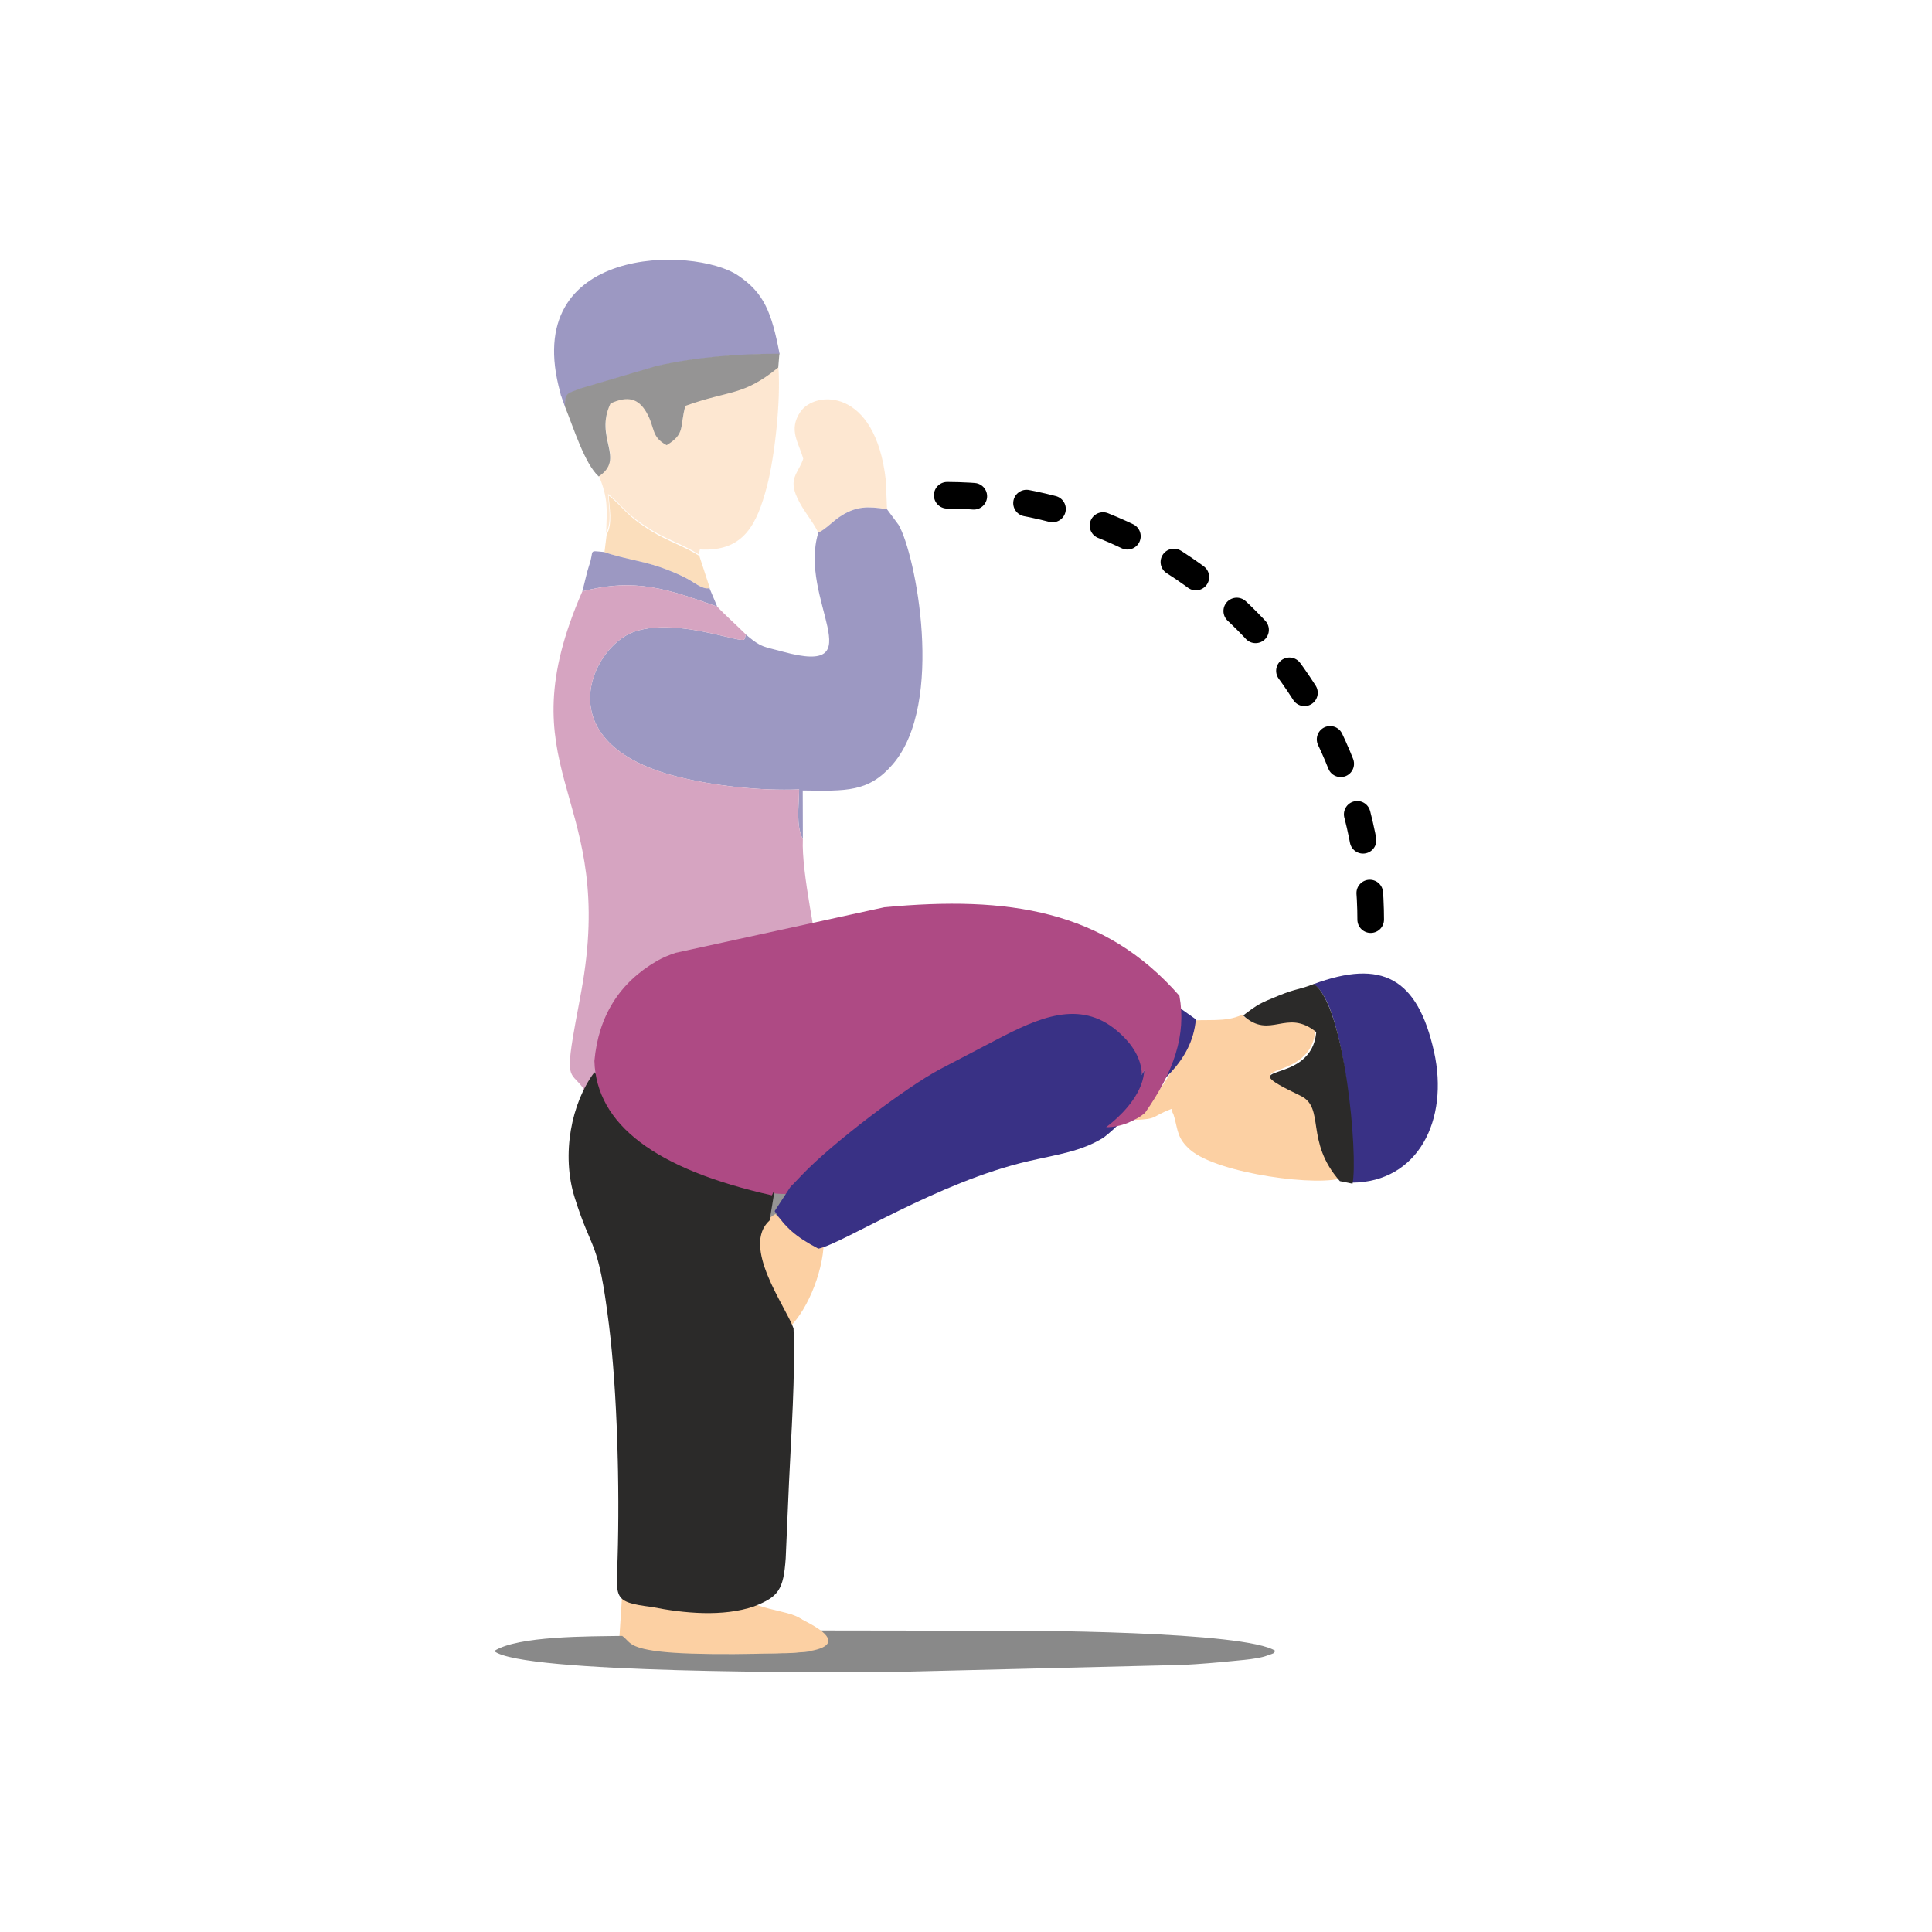 <svg xmlns="http://www.w3.org/2000/svg" width="580.857" height="580.857" viewBox="0 0 153.685 153.685" xmlns:v="https://vecta.io/nano"><style><![CDATA[.G{image-rendering:optimizeQuality}.H{shape-rendering:geometricPrecision}.I{fill:#fcd0a3}.J{fill:#ae4a84}.K{text-rendering:geometricPrecision}]]></style><g fill-rule="evenodd" class="K G H"><g opacity=".5"><path d="M48.259 42.52l-.176 1.405c1.388.5 3.011.698 4.486 1.212.741.258 1.435.543 2.114.901.628.331 1.274.905 1.788.76l-.842-2.58c-1.2-.768-2.543-1.187-3.762-1.942-2.199-1.362-2.113-1.803-3.447-2.863.053.968.324 2.279-.16 3.108z" fill="#f8bd79"/><g class="I"><path d="M47.639 37.836c.724 1.798.658 2.535.573 4.566.485-.829.213-2.14.16-3.108 1.334 1.06 1.248 1.501 3.447 2.863 1.219.755 2.562 1.173 3.762 1.942l.093-.393c3.489.205 4.532-1.986 5.33-5.001.632-2.389 1.122-6.933.913-9.536-2.818 2.295-3.821 1.767-7.39 3.051-.465 1.722.013 2.203-1.485 3.125-1.279-.672-.886-1.394-1.633-2.65-.622-1.047-1.442-1.303-2.832-.67-1.32 2.764 1.221 4.356-.94 5.812zm2.605 92.465c.691 2.113 4.697 1.685 6.683 1.72 2.027.036 6.457.144 8.235-.34l.187-1.369c-1.393-2.763-5.156-.828-6.882-4.585-3.1.299-4.973.035-7.883-.42-.469 1.441-.386 3.32-.342 4.994zm14.848-87.925c.537-.197 1.173-.96 1.941-1.419 1.125-.672 1.976-.706 3.527-.451l-.099-2.331c-.84-7.376-5.624-7.108-6.78-5.431-1 1.45-.143 2.449.214 3.75-.393 1.176-1.202 1.528-.485 3.087.522 1.135 1.237 1.841 1.681 2.795z"/></g><g fill="#393185"><path d="M65.099 42.357c-1.645 5.329 4.507 11.488-2.831 9.481-1.537-.42-1.661-.314-2.743-1.198l-.183-.163c-.219.439.252.62-1.741.136-2.169-.526-5.086-1.116-7.215-.339-3.317 1.211-7.025 8.834 3.469 11.499 2.87.729 6.555 1.149 9.713 1.022-.018 1.45-.268 2.831.297 3.969l-.01-3.886c3.455.045 5.245.156 7.17-2.09 4.176-4.872 1.793-16.751.457-19.035l-.925-1.245c-1.548-.252-2.397-.218-3.52.446-.767.453-1.401 1.208-1.938 1.402zm-20.146-10c.015-1.11.149-.993 1.294-1.438l5.992-1.771c3.139-.713 6.488-.977 9.78-.974-.641-3.349-1.245-4.87-3.309-6.26-3.487-2.347-17.418-2.468-14.14 9.322.268.963-.278-.821.168.548.032.098.077.204.105.285s.061.198.111.288zm1.368 14.688c4.278-1.116 6.863-.154 10.731 1.206l-.618-1.469c-.513.145-1.159-.429-1.788-.76-.679-.358-1.373-.642-2.114-.901-1.475-.514-3.098-.713-4.486-1.212-1.306-.113-.744-.188-1.188 1.085-.173.497-.367 1.431-.537 2.051z"/></g><g fill="#2b2a29"><path d="M46.733 87.076c-.025 3.375.32 5.737.812 9.415 1.259 9.407 1.887 8.021 1.613 18.915-.061 2.411 1.422 7.273-.015 8.971 1.967.727.089.699 1.43.996 2.909.455 4.783.719 7.883.42 3.987-1.178 3.473-2.538 3.742-6.86l.536-10.233c.241-5.749 1.204-15.501.717-20.797-.577-.244.091-.187-.938-.029-3.395.521-3.46.749-7.799.459-1.807-.12-7.372-1.431-7.981-1.258zm-1.802-54.755c.678 1.67 1.583 4.587 2.696 5.582 2.161-1.455-.38-3.047.94-5.811 1.39-.633 2.209-.376 2.832.67.747 1.256.354 1.978 1.633 2.65 1.499-.922 1.02-1.403 1.485-3.125 3.569-1.284 4.572-.756 7.39-3.051l.091-1.097c-3.292-.003-6.641.26-9.78.974l-5.992 1.771c-1.145.445-1.278.327-1.294 1.438z"/></g><path d="M46.321 47.045c-6.161 14.112 2.309 15.882.144 30.436-.259 1.742-.619 3.359-.897 5.055-.617 3.763.019 2.577 1.188 4.576.609-.173 6.174 1.138 7.981 1.258 4.338.289 4.404.061 7.799-.459 1.03-.158.361-.214.938.029 1.463-1.56 2.065-1.158 2.246-4.154.115-1.896-.105-4.134-.352-6.012-.392-2.972-1.623-8.379-1.503-11.01-.564-1.138-.315-2.518-.297-3.969-3.159.127-6.844-.294-9.713-1.022-10.495-2.665-6.786-10.288-3.469-11.499 2.129-.777 5.046-.188 7.215.339 1.993.484 1.522.303 1.741-.136-.744-.748-1.667-1.55-2.289-2.225-3.868-1.361-6.454-2.322-10.731-1.206z" class="J"/></g><g class="J"><path d="M76.753 86.636c-.48-.508-.24-1.799-2.425-3.025-2.439-1.369-3.994-.82-4.538-1.484-.022.04-.053.143-.06.122l-.221.462c-.695 1.46-2.715 4.377-3.74 5.451l-1.702 1.768c-1.288 1.339-2.574 2.531-4.383 2.022-3.064-.862-.918-3.713-.921-3.723-.515.159-.966.59-1.186.944-.527 1.773-.544 3.189.157 4.469 3.602 2.115 7.101 1.506 11.277-.334l6.733-4.001c1.086-.828.948-1.23 1.011-2.672z"/><path d="M91.445 84.358c-.208-.667.573-1.721-.853-3.782-1.592-2.299-3.23-2.488-3.428-3.323-.038.026-.11.105-.107.083l-.401.319c-1.265 1.008-4.359 2.744-5.752 3.26l-2.305.842c-1.745.638-3.423 1.147-4.826-.104-2.376-2.118.803-3.74.805-3.75-.532-.083-1.127.106-1.48.328-1.251 1.363-1.887 2.628-1.818 4.085 2.31 3.48 5.722 4.467 10.282 4.644l7.805-.644c1.339-.268 1.391-.69 2.08-1.958z"/></g><path d="M49.278 130.147c.641.445.424.921 2.88 1.232 2.764.351 9.29.227 11.966.017.544-.69.044-.083.415-.798l.224-.434c.035-.065.097-.168.127-.221.016-.029.036-.072.06-.116v-.272c-.905-.117-.291-.262-1.407-.888-1.473-.826-5.153-.507-5.781-3.64-2.473.848-5.576.557-8.158.042zm12.301-24.78l.894.503c1.595-1.243 2.992-4.54 3.059-7.062-1.912-.58-2.844-1.181-3.856-2.235-2.709 1.501-.306 6.942-.098 8.795zm37.209-24.64c-1.365.63-2.642.304-4.751.495.353 3.47-2.095 5.788-3.751 7.863 1.831-.063 1.26-.244 2.895-.875.033.063.094.102.078.198s.062.157.074.197l.119.402c.243.924.228 1.58 1.206 2.441 2.21 1.945 10.485 3.001 12.241 2.201-2.906-3.075-1.33-5.796-3.343-6.684-6.06-2.676.835-.588 1.082-5.106-2.442-1.855-3.628.78-5.852-1.133z" class="I"/><path d="M49.492 130.131c-2.595.043-8.305-.017-10.184 1.205 2.175 1.811 26.436 1.684 31.008 1.683l23.844-.583c1.309-.068 2.606-.178 3.923-.31.581-.058 1.243-.109 1.808-.209.228-.04.524-.092.742-.164 1.017-.336.559-.223.838-.419-2.341-1.584-19.906-1.655-23.872-1.618l-12.364-.018c-.055.067-.101.171-.131.225s-.091.156-.127.221l-.224.434c-.371.715.129.109-.415.798-2.676.21-9.202.334-11.966-.016-2.456-.311-2.239-.787-2.88-1.232z" fill="#898989"/><g fill="#393185"><path d="M104.48 78.287c2.567 1.537 3.378 13.579 3.053 15.791 5.28-.031 7.749-4.998 6.542-10.413-1.313-5.891-4.152-7.393-9.595-5.378zM62.862 94.435l-1.24 1.905c.825 1.257 1.654 2.041 3.479 2.989 2.005-.436 9.513-5.311 16.745-6.971 2.333-.536 4.177-.77 5.935-1.864.001-.014 2.447-1.724 2.96-4.053l.085-1.088c-.071-1.065-.615-2.213-1.975-3.362-2.965-2.505-6.228-1.041-9.604.725l-4.462 2.331c-2.694 1.424-8.598 5.901-10.969 8.394l-.752.788c.002-.05-.13.142-.202.207z"/><path d="M88.683 88.163c.753.073.603.106 1.282-.059 2.017-1.726 4.857-3.544 5.162-7.018l-2.266-1.612c-.105 3.147-1.538 5.826-4.174 8.668z"/></g><path d="M98.892 80.776c2.161 1.984 3.431-.611 5.812 1.321-.393 4.508-7.218 2.199-1.247 5.069 1.984.953.321 3.621 3.126 6.789l1.006.204c.457-2.189-.602-14.201-3.073-15.888-1.149.457-1.387.352-2.76.911-1.519.619-1.658.674-2.865 1.594zm-47.068 47.048c2.582.515 5.686.806 8.158-.042 1.945-.767 2.341-1.303 2.518-3.822l.261-5.991c.171-3.792.516-8.61.362-12.304-.623-1.757-4.198-6.511-1.9-8.588l.361-2.179c-1.165-1.42-4.123-.223-9.099-3.134-4.46-2.609-4.186-5.383-5.201-6.468-1.83 2.428-2.647 6.537-1.572 9.963 1.421 4.53 1.859 3.147 2.726 10.105.671 5.38.86 12.981.69 18.586-.096 3.173-.399 3.486 2.696 3.874z" fill="#2b2a29"/><path d="M62.055 93.667c2.433-2.533 8.596-7.16 11.446-8.67l4.721-2.476c3.573-1.876 7.039-3.452 10.42-1.162 5.724 3.877-.654 8.282-.655 8.304 1.17.025 2.395-.553 3.092-1.132 2.301-3.293 3.307-6.199 2.741-9.318-5.973-6.828-13.601-7.972-23.469-7.044l-16.619 3.629c-.566.194-1.017.386-1.386.593h0l-.004.002-.093.054c-2.985 1.733-4.64 4.383-4.966 7.948.151 5.057 4.857 8.621 14.119 10.692z" class="J"/><path d="M59.373 131.452l3.504-3.037c5.638 2.414 2.747 3.384-3.504 3.037z" class="I"/></g><path d="M75.348 39.397c18.635.098 33.689 15.231 33.689 33.866" fill="none" stroke="#000" stroke-width="2.117" stroke-linecap="round" stroke-linejoin="bevel" stroke-dasharray="2.117, 4.233" class="G H K"/></svg>